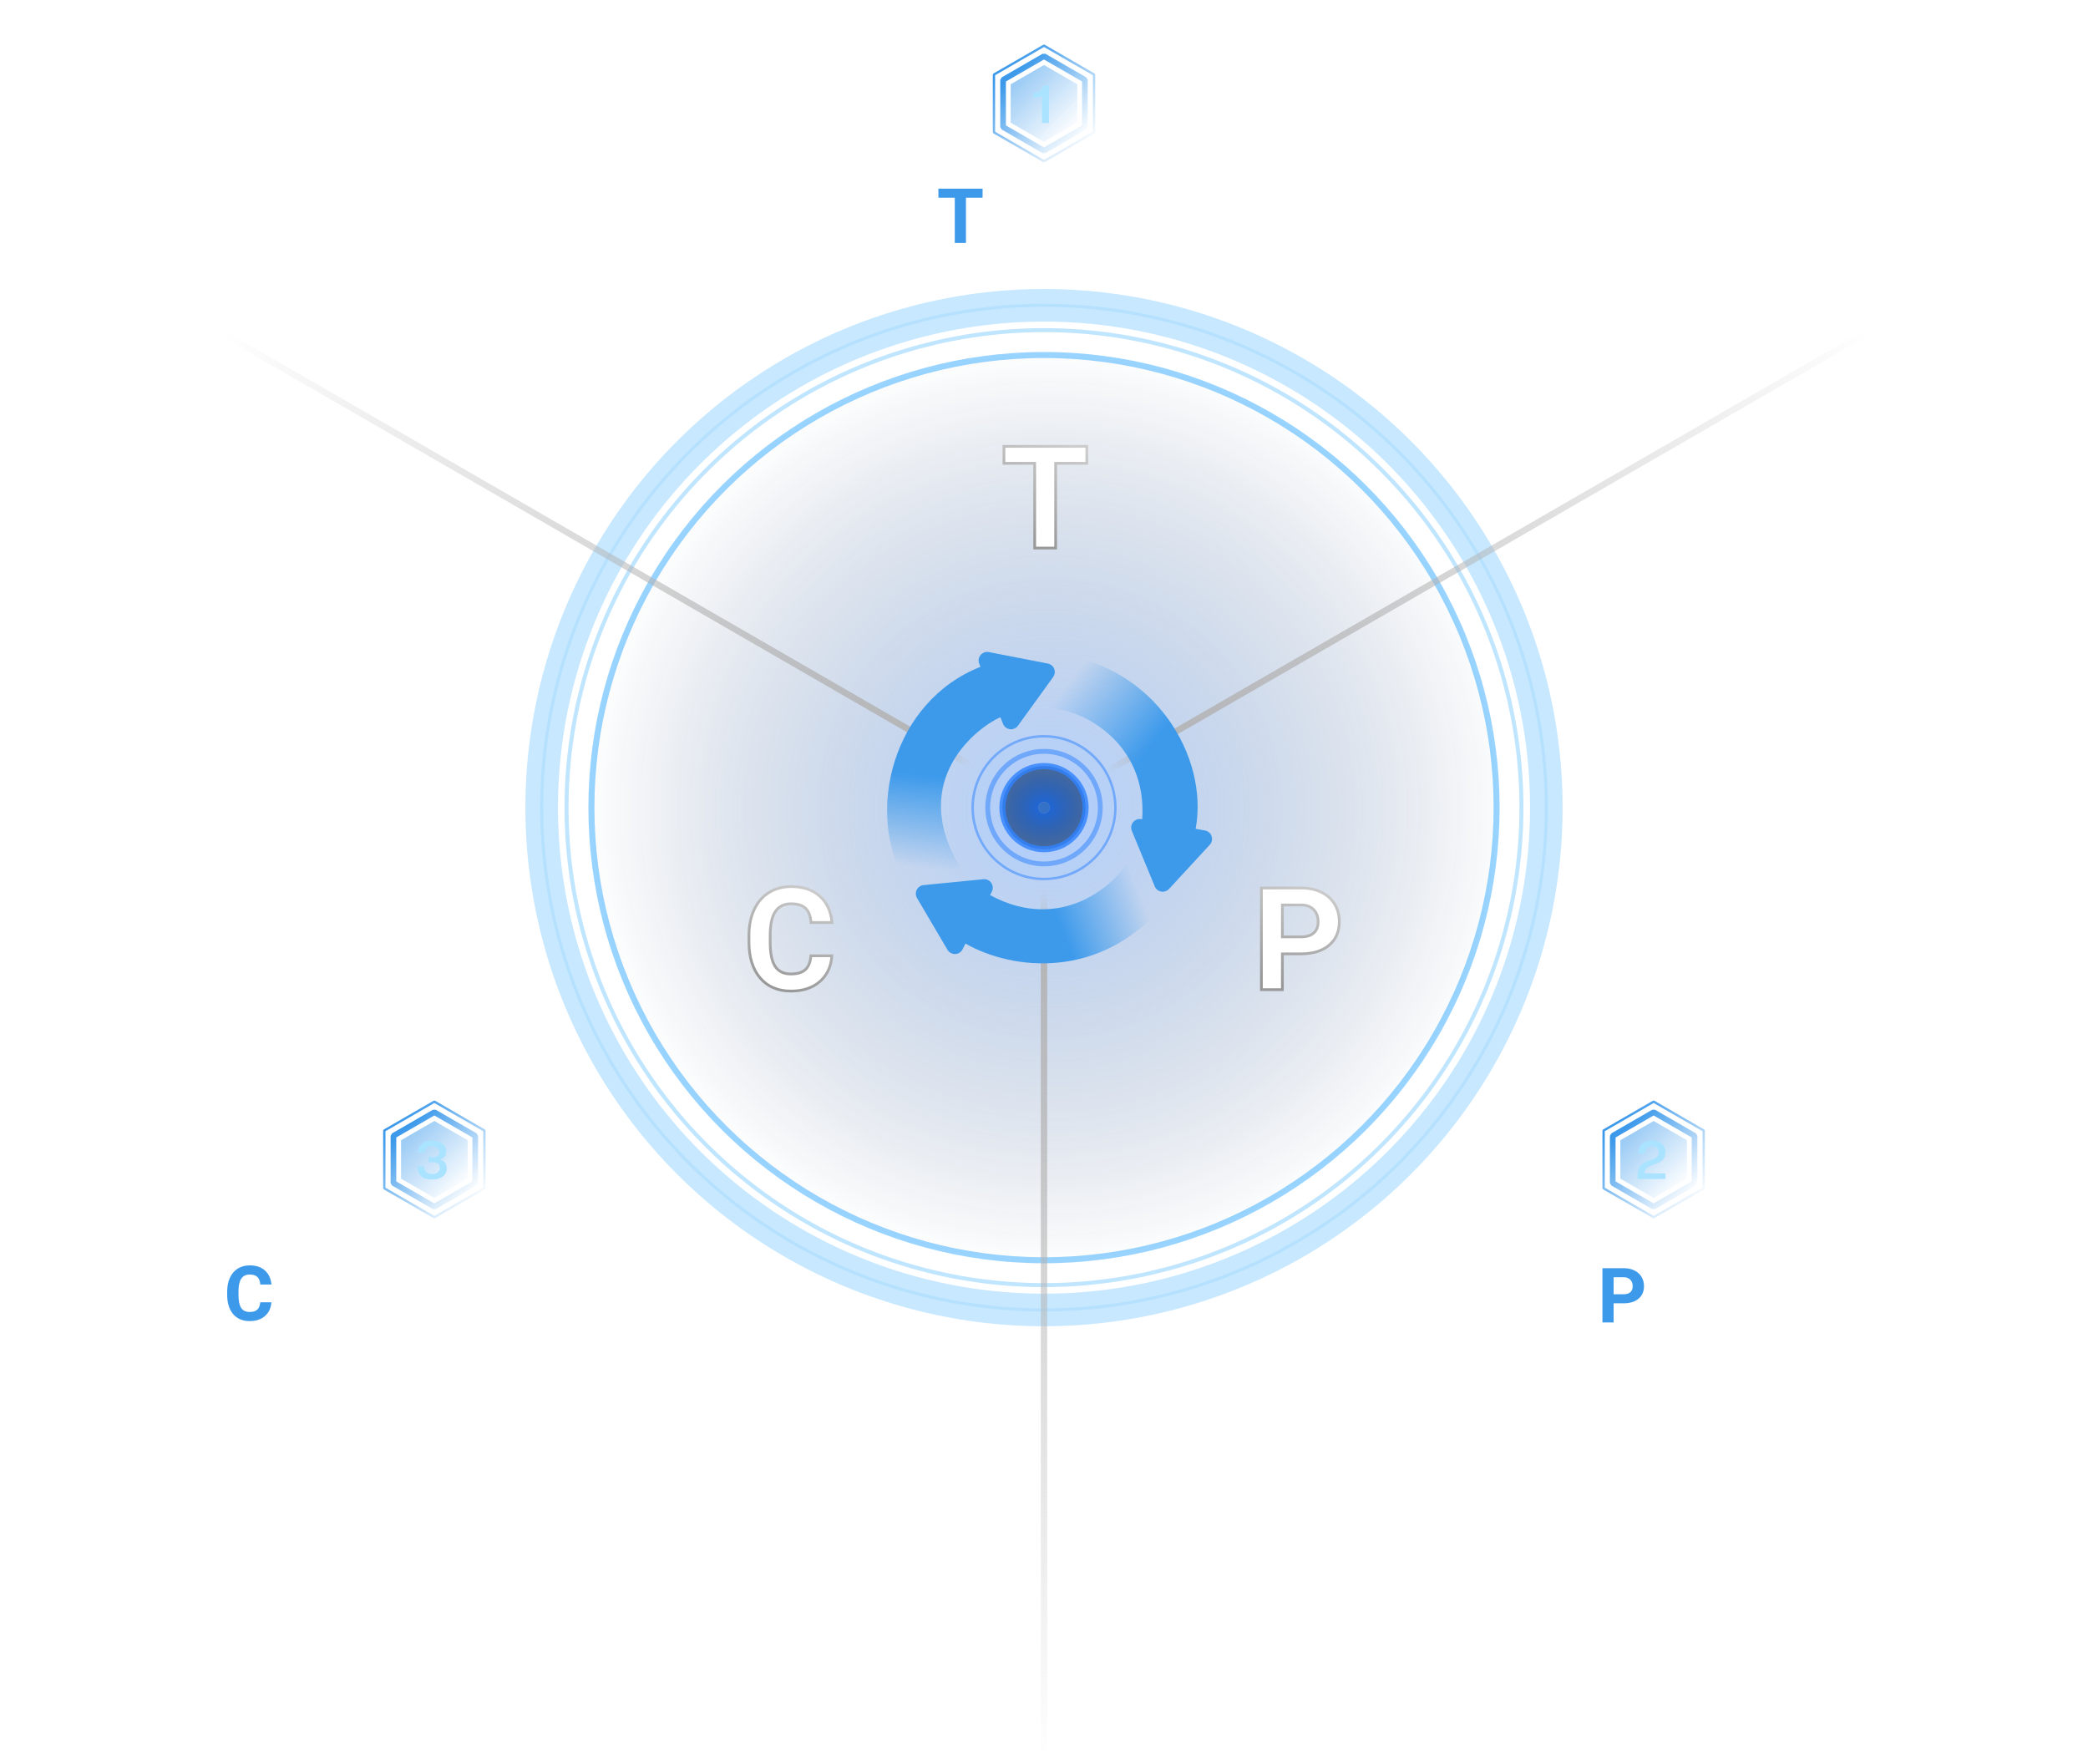 <?xml version="1.0" encoding="UTF-8" standalone="no"?>
<!-- Created with Inkscape (http://www.inkscape.org/) -->

<svg
   width="197.871mm"
   height="167.126mm"
   viewBox="0 0 197.871 167.126"
   version="1.1"
   id="svg1085"
   inkscape:version="1.4.2 (ebf0e940d0, 2025-05-08)"
   sodipodi:docname="metodologia.svg"
   xmlns:inkscape="http://www.inkscape.org/namespaces/inkscape"
   xmlns:sodipodi="http://sodipodi.sourceforge.net/DTD/sodipodi-0.dtd"
   xmlns:xlink="http://www.w3.org/1999/xlink"
   xmlns="http://www.w3.org/2000/svg"
   xmlns:svg="http://www.w3.org/2000/svg"
   xmlns:rdf="http://www.w3.org/1999/02/22-rdf-syntax-ns#"
   xmlns:cc="http://creativecommons.org/ns#"
   xmlns:dc="http://purl.org/dc/elements/1.1/">
  <defs
     id="defs1079">
    <linearGradient
       inkscape:collect="always"
       id="linearGradient5">
      <stop
         style="stop-color:#3d9aeb;stop-opacity:0.506;"
         offset="0"
         id="stop4" />
      <stop
         style="stop-color:#3d9aeb;stop-opacity:0;"
         offset="1"
         id="stop5" />
    </linearGradient>
    <linearGradient
       inkscape:collect="always"
       id="linearGradient2">
      <stop
         style="stop-color:#3d9aeb;stop-opacity:1;"
         offset="0"
         id="stop1" />
      <stop
         style="stop-color:#3d9aeb;stop-opacity:0;"
         offset="1"
         id="stop2" />
    </linearGradient>
    <linearGradient
       inkscape:collect="always"
       id="linearGradient2697">
      <stop
         style="stop-color:#cccccc;stop-opacity:1"
         offset="0"
         id="stop2693" />
      <stop
         style="stop-color:#999999;stop-opacity:1"
         offset="1"
         id="stop2695" />
    </linearGradient>
    <linearGradient
       inkscape:collect="always"
       id="linearGradient1918">
      <stop
         style="stop-color:#1b68e1;stop-opacity:1"
         offset="0"
         id="stop1914" />
      <stop
         style="stop-color:#09306a;stop-opacity:0.635"
         offset="1"
         id="stop1916" />
    </linearGradient>
    <filter
       inkscape:collect="always"
       style="color-interpolation-filters:sRGB"
       id="filter1339"
       x="-0.172"
       width="1.344"
       y="-0.172"
       height="1.344">
      <feGaussianBlur
         inkscape:collect="always"
         stdDeviation="6.188"
         id="feGaussianBlur1341" />
    </filter>
    <radialGradient
       inkscape:collect="always"
       xlink:href="#linearGradient1135"
       id="radialGradient1137"
       cx="-292.66"
       cy="137.975"
       fx="-292.66"
       fy="137.975"
       r="42.976"
       gradientUnits="userSpaceOnUse"
       gradientTransform="matrix(0,-1.007,1,0,-35.776,-397.275)" />
    <linearGradient
       inkscape:collect="always"
       id="linearGradient1135">
      <stop
         style="stop-color:#5599ff;stop-opacity:0.438"
         offset="0"
         id="stop1131" />
      <stop
         style="stop-color:#002255;stop-opacity:0.009"
         offset="1"
         id="stop1133" />
    </linearGradient>
    <linearGradient
       inkscape:collect="always"
       xlink:href="#linearGradient943"
       id="linearGradient953"
       gradientUnits="userSpaceOnUse"
       gradientTransform="matrix(-0.789,-0.789,0.789,-0.789,-238.122,-19.721)"
       x1="-297.738"
       y1="133.349"
       x2="-350.015"
       y2="81.072" />
    <linearGradient
       inkscape:collect="always"
       id="linearGradient943">
      <stop
         style="stop-color:#b3b3b3;stop-opacity:0"
         offset="0"
         id="stop939" />
      <stop
         id="stop971"
         offset="0.071"
         style="stop-color:#b3b3b3;stop-opacity:0.929;" />
      <stop
         style="stop-color:#b3b3b3;stop-opacity:0;"
         offset="1"
         id="stop941" />
    </linearGradient>
    <linearGradient
       inkscape:collect="always"
       xlink:href="#linearGradient959"
       id="linearGradient949"
       gradientUnits="userSpaceOnUse"
       x1="-297.126"
       y1="133.961"
       x2="-350.015"
       y2="81.072"
       gradientTransform="matrix(-0.289,1.078,-1.078,-0.289,166.627,457.635)" />
    <linearGradient
       id="linearGradient959"
       inkscape:collect="always">
      <stop
         id="stop955"
         offset="0"
         style="stop-color:#b3b3b3;stop-opacity:0" />
      <stop
         style="stop-color:#b3b3b3;stop-opacity:0.925;"
         offset="0.072"
         id="stop961" />
      <stop
         id="stop957"
         offset="1"
         style="stop-color:#b3b3b3;stop-opacity:0;" />
    </linearGradient>
    <linearGradient
       inkscape:collect="always"
       xlink:href="#linearGradient967"
       id="linearGradient945"
       x1="-297.803"
       y1="133.284"
       x2="-350.015"
       y2="81.072"
       gradientUnits="userSpaceOnUse"
       gradientTransform="matrix(1.078,-0.289,0.289,1.078,377.655,-131.566)" />
    <linearGradient
       id="linearGradient967"
       inkscape:collect="always">
      <stop
         id="stop963"
         offset="0"
         style="stop-color:#b3b3b3;stop-opacity:0" />
      <stop
         style="stop-color:#b3b3b3;stop-opacity:0.925;"
         offset="0.072"
         id="stop969" />
      <stop
         id="stop965"
         offset="1"
         style="stop-color:#b3b3b3;stop-opacity:0;" />
    </linearGradient>
    <linearGradient
       inkscape:collect="always"
       xlink:href="#linearGradient2"
       id="linearGradient1097"
       x1="-304.319"
       y1="135.232"
       x2="-305.121"
       y2="143.964"
       gradientUnits="userSpaceOnUse"
       gradientTransform="translate(394.796,-36.228)" />
    <linearGradient
       inkscape:collect="always"
       xlink:href="#linearGradient2"
       id="linearGradient1081"
       x1="-282.383"
       y1="132.229"
       x2="-290.235"
       y2="126.258"
       gradientUnits="userSpaceOnUse"
       gradientTransform="translate(394.796,-36.228)" />
    <linearGradient
       inkscape:collect="always"
       xlink:href="#linearGradient2"
       id="linearGradient1127"
       x1="-291.004"
       y1="150.013"
       x2="-283.476"
       y2="147.025"
       gradientUnits="userSpaceOnUse"
       gradientTransform="translate(394.796,-36.228)" />
    <radialGradient
       inkscape:collect="always"
       xlink:href="#linearGradient1918"
       id="radialGradient1912"
       cx="102.054"
       cy="102.116"
       fx="102.054"
       fy="102.116"
       r="4.229"
       gradientUnits="userSpaceOnUse"
       gradientTransform="matrix(0,-0.889,1,-3.4258498e-6,-0.063,192.851)" />
    <linearGradient
       inkscape:collect="always"
       xlink:href="#linearGradient2"
       id="linearGradient966"
       gradientUnits="userSpaceOnUse"
       x1="1.117"
       y1="12.273"
       x2="16.502"
       y2="27.659"
       gradientTransform="matrix(0.405,0,0,0.405,98.881,27.517)" />
    <linearGradient
       inkscape:collect="always"
       xlink:href="#linearGradient5"
       id="linearGradient968"
       gradientUnits="userSpaceOnUse"
       x1="2.688"
       y1="13.423"
       x2="14.848"
       y2="25.583"
       gradientTransform="matrix(0.405,0,0,0.405,98.881,27.517)" />
    <linearGradient
       inkscape:collect="always"
       xlink:href="#linearGradient2"
       id="linearGradient972"
       gradientUnits="userSpaceOnUse"
       gradientTransform="matrix(0.495,0,0,0.495,98.171,25.757)"
       x1="1.117"
       y1="12.273"
       x2="16.502"
       y2="27.659" />
    <linearGradient
       inkscape:collect="always"
       xlink:href="#linearGradient2"
       id="linearGradient972-3"
       gradientUnits="userSpaceOnUse"
       gradientTransform="matrix(0.495,0,0,0.495,155.945,125.825)"
       x1="1.117"
       y1="12.273"
       x2="16.502"
       y2="27.659" />
    <linearGradient
       inkscape:collect="always"
       xlink:href="#linearGradient5"
       id="linearGradient968-6"
       gradientUnits="userSpaceOnUse"
       x1="2.688"
       y1="13.423"
       x2="14.848"
       y2="25.583"
       gradientTransform="matrix(0.405,0,0,0.405,156.655,127.584)" />
    <linearGradient
       inkscape:collect="always"
       xlink:href="#linearGradient2"
       id="linearGradient966-1"
       gradientUnits="userSpaceOnUse"
       x1="1.117"
       y1="12.273"
       x2="16.502"
       y2="27.659"
       gradientTransform="matrix(0.405,0,0,0.405,156.655,127.584)" />
    <linearGradient
       inkscape:collect="always"
       xlink:href="#linearGradient2"
       id="linearGradient1257"
       gradientUnits="userSpaceOnUse"
       gradientTransform="matrix(0.405,0,0,0.405,41.107,127.584)"
       x1="1.117"
       y1="12.273"
       x2="16.502"
       y2="27.659" />
    <linearGradient
       inkscape:collect="always"
       xlink:href="#linearGradient5"
       id="linearGradient1259"
       gradientUnits="userSpaceOnUse"
       gradientTransform="matrix(0.405,0,0,0.405,41.107,127.584)"
       x1="2.688"
       y1="13.423"
       x2="14.848"
       y2="25.583" />
    <linearGradient
       inkscape:collect="always"
       xlink:href="#linearGradient2"
       id="linearGradient1261"
       gradientUnits="userSpaceOnUse"
       gradientTransform="matrix(0.495,0,0,0.495,40.397,125.825)"
       x1="1.117"
       y1="12.273"
       x2="16.502"
       y2="27.659" />
    <linearGradient
       inkscape:collect="always"
       xlink:href="#linearGradient2697"
       id="linearGradient2699"
       x1="105.177"
       y1="67.974"
       x2="101.413"
       y2="77.329"
       gradientUnits="userSpaceOnUse"
       gradientTransform="translate(8.9219772e-7,2.3246119e-6)" />
    <linearGradient
       inkscape:collect="always"
       xlink:href="#linearGradient2697"
       id="linearGradient2705"
       gradientUnits="userSpaceOnUse"
       gradientTransform="translate(23.974,41.85)"
       x1="105.177"
       y1="67.974"
       x2="101.413"
       y2="77.329" />
    <linearGradient
       inkscape:collect="always"
       xlink:href="#linearGradient2697"
       id="linearGradient2705-6"
       gradientUnits="userSpaceOnUse"
       gradientTransform="translate(-24.233,41.85)"
       x1="105.177"
       y1="67.974"
       x2="101.413"
       y2="77.329" />
  </defs>
  <sodipodi:namedview
     id="base"
     pagecolor="#ffffff"
     bordercolor="#666666"
     borderopacity="1.0"
     inkscape:pageopacity="0.0"
     inkscape:pageshadow="2"
     inkscape:zoom="0.7"
     inkscape:cx="-140.71428"
     inkscape:cy="242.14286"
     inkscape:document-units="mm"
     inkscape:current-layer="layer1"
     showgrid="false"
     fit-margin-top="0"
     fit-margin-left="0"
     fit-margin-right="0"
     fit-margin-bottom="0"
     inkscape:window-width="2560"
     inkscape:window-height="996"
     inkscape:window-x="1920"
     inkscape:window-y="0"
     inkscape:window-maximized="1"
     inkscape:object-paths="true"
     inkscape:snap-intersection-paths="true"
     inkscape:snap-smooth-nodes="true"
     inkscape:snap-bbox="true"
     inkscape:bbox-paths="true"
     inkscape:bbox-nodes="true"
     inkscape:snap-bbox-edge-midpoints="true"
     inkscape:snap-bbox-midpoints="true"
     inkscape:snap-nodes="false"
     inkscape:showpageshadow="2"
     inkscape:pagecheckerboard="0"
     inkscape:deskcolor="#d1d1d1" />
  <g
     inkscape:label="Layer 1"
     inkscape:groupmode="layer"
     id="layer1"
     transform="translate(-3.118,-25.583)">
    <circle
       style="opacity:1;vector-effect:none;fill:url(#radialGradient1137);fill-opacity:1;stroke:#32aaff;stroke-width:0.57;stroke-linecap:square;stroke-linejoin:round;stroke-miterlimit:4;stroke-dasharray:none;stroke-dashoffset:0;stroke-opacity:0.5;paint-order:normal"
       id="path999"
       cx="102.116"
       cy="-102.054"
       r="42.891"
       transform="rotate(90)" />
    <rect
       style="opacity:1;vector-effect:none;fill:none;fill-opacity:0.708;stroke:none;stroke-width:2.475;stroke-linecap:round;stroke-linejoin:round;stroke-miterlimit:4;stroke-dasharray:none;stroke-dashoffset:0;stroke-opacity:1;paint-order:normal"
       id="rect1071"
       width="197.871"
       height="167.126"
       x="3.118"
       y="25.583"
       rx="0"
       ry="0"
       inkscape:export-filename="/home/viniciusramos/Development/pythonacademy/pythonacademy.github.io/assets/img/jornada-python-v4/metodologia.png"
       inkscape:export-xdpi="90"
       inkscape:export-ydpi="90" />
    <circle
       r="47.602"
       cy="102.116"
       cx="102.054"
       id="circle1213"
       style="opacity:1;vector-effect:none;fill:none;fill-opacity:0.071;stroke:#32aaff;stroke-width:3.088;stroke-linecap:square;stroke-linejoin:round;stroke-miterlimit:4;stroke-dasharray:none;stroke-dashoffset:0;stroke-opacity:0.271;paint-order:normal;filter:url(#filter1339)" />
    <circle
       style="opacity:1;vector-effect:none;fill:none;fill-opacity:0.071;stroke:#32aaff;stroke-width:0.288;stroke-linecap:square;stroke-linejoin:round;stroke-miterlimit:4;stroke-dasharray:none;stroke-dashoffset:0;stroke-opacity:0.118;paint-order:normal"
       id="circle1009"
       cx="102.054"
       cy="102.116"
       r="47.602" />
    <circle
       r="45.246"
       cy="0.044"
       cx="144.37"
       id="circle1007"
       style="opacity:1;vector-effect:none;fill:none;fill-opacity:0.071;stroke:#32aaff;stroke-width:0.379;stroke-linecap:square;stroke-linejoin:round;stroke-miterlimit:4;stroke-dasharray:none;stroke-dashoffset:0;stroke-opacity:0.306;paint-order:normal"
       transform="rotate(45)" />
    <circle
       style="opacity:1;vector-effect:none;fill:#80b3ff;fill-opacity:0.053;stroke:#2a7fff;stroke-width:0.231;stroke-linecap:square;stroke-linejoin:round;stroke-miterlimit:4;stroke-dasharray:none;stroke-dashoffset:0;stroke-opacity:0.496;paint-order:normal"
       id="circle1129"
       cx="102.054"
       cy="102.116"
       r="6.764" />
    <path
       style="fill:none;stroke:url(#linearGradient953);stroke-width:0.607;stroke-linecap:square;stroke-linejoin:miter;stroke-miterlimit:4;stroke-dasharray:none;stroke-opacity:1"
       d="m 102.054,102.116 v 90.389"
       id="path951"
       inkscape:connector-curvature="0" />
    <path
       inkscape:connector-curvature="0"
       id="path947"
       d="M 102.054,102.116 180.333,56.922"
       style="fill:none;stroke:url(#linearGradient949);stroke-width:0.607;stroke-linecap:square;stroke-linejoin:miter;stroke-miterlimit:4;stroke-dasharray:none;stroke-opacity:1" />
    <path
       style="fill:none;stroke:url(#linearGradient945);stroke-width:0.607;stroke-linecap:square;stroke-linejoin:miter;stroke-miterlimit:4;stroke-dasharray:none;stroke-opacity:1"
       d="M 102.054,102.116 23.775,56.922"
       id="path931"
       inkscape:connector-curvature="0" />
    <path
       id="path840"
       d="m 90.513,108.177 3.627,-0.358 C 88.989,99.363 96.018,94.352 97.922,93.55 l 0.247,0.625 c 0.11,0.276 0.361,0.472 0.656,0.509 0.295,0.037 0.587,-0.09 0.761,-0.331 l 3.337,-4.614 c 0.073,-0.101 0.121,-0.215 0.142,-0.333 0.026,-0.147 0.012,-0.3 -0.045,-0.443 -0.102,-0.259 -0.329,-0.447 -0.602,-0.5 l -5.59,-1.088 c -0.292,-0.057 -0.591,0.05 -0.782,0.279 -0.092,0.111 -0.151,0.241 -0.175,0.377 -0.026,0.146 -0.013,0.299 0.044,0.443 l 0.118,0.299 c -8.338,3.287 -10.973,13.781 -7.098,20.409 0.343,-0.561 0.914,-0.939 1.576,-1.004 z"
       inkscape:connector-curvature="0"
       style="fill:url(#linearGradient1097);fill-opacity:1;stroke-width:0.104" />
    <path
       id="path842"
       d="m 102.369,92.703 c 3.324,-0.019 9.487,3.288 8.991,10.516 l -0.086,-0.015 c -0.293,-0.052 -0.591,0.059 -0.777,0.291 -0.088,0.108 -0.144,0.235 -0.168,0.368 -0.027,0.15 -0.011,0.308 0.049,0.454 l 2.172,5.263 c 0.106,0.258 0.336,0.442 0.61,0.491 0.274,0.049 0.553,-0.045 0.742,-0.249 l 3.862,-4.185 c 0.107,-0.116 0.177,-0.259 0.203,-0.409 0.024,-0.132 0.015,-0.271 -0.03,-0.403 -0.095,-0.282 -0.336,-0.49 -0.628,-0.542 l -0.883,-0.158 c 1.261,-6.882 -3.941,-15.37 -12.807,-16.468 0,0 0.844,1.251 0.714,1.976 -0.109,0.61 -0.248,0.698 -1.964,3.07 z"
       inkscape:connector-curvature="0"
       style="fill:url(#linearGradient1081);fill-opacity:1;stroke-width:0.104" />
    <path
       id="path844"
       d="m 93.634,115.989 c 0.297,-0.009 0.566,-0.18 0.701,-0.445 l 0.278,-0.547 c 4.454,2.55 12.762,3.466 18.764,-3.637 -0.147,0.005 -0.295,0.003 -0.443,-0.023 -0.71,-0.127 -1.298,-0.601 -1.573,-1.268 l -1.254,-3.04 c -1.13,2.292 -6.423,7.046 -13.161,3.375 l 0.166,-0.327 c 0.036,-0.072 0.062,-0.148 0.076,-0.225 0.037,-0.207 -0.008,-0.424 -0.13,-0.602 -0.168,-0.246 -0.456,-0.38 -0.752,-0.351 l -5.666,0.559 c -0.277,0.027 -0.52,0.194 -0.646,0.441 -0.036,0.072 -0.062,0.148 -0.075,0.226 -0.034,0.189 3.4e-4,0.387 0.1,0.557 l 2.889,4.907 c 0.151,0.257 0.43,0.41 0.727,0.401 z"
       inkscape:connector-curvature="0"
       style="fill:url(#linearGradient1127);fill-opacity:1;stroke-width:0.104" />
    <circle
       r="5.334"
       cy="102.116"
       cx="102.054"
       id="circle975"
       style="opacity:1;vector-effect:none;fill:#80b3ff;fill-opacity:0.053;stroke:#2a7fff;stroke-width:0.456;stroke-linecap:square;stroke-linejoin:round;stroke-miterlimit:4;stroke-dasharray:none;stroke-dashoffset:0;stroke-opacity:0.496;paint-order:normal" />
    <circle
       style="opacity:1;vector-effect:none;fill:url(#radialGradient1912);fill-opacity:1;stroke:#2f82ff;stroke-width:0.57;stroke-linecap:square;stroke-linejoin:round;stroke-miterlimit:4;stroke-dasharray:none;stroke-dashoffset:0;stroke-opacity:0.814;paint-order:normal"
       id="path973"
       cx="102.054"
       cy="102.116"
       r="3.944" />
    <circle
       r="0.535"
       cy="102.116"
       cx="102.054"
       id="circle977"
       style="opacity:1;vector-effect:none;fill:#3771c8;fill-opacity:0.991;stroke:#5f8dd3;stroke-width:0.023;stroke-linecap:square;stroke-linejoin:round;stroke-miterlimit:4;stroke-dasharray:none;stroke-dashoffset:0;stroke-opacity:1;paint-order:normal" />
    <path
       inkscape:connector-curvature="0"
       id="path958"
       d="m 98.177,33.149 v 4.476 l 3.876,2.238 3.876,-2.238 v -4.476 l -3.876,-2.238 z"
       style="fill:none;stroke:url(#linearGradient966);stroke-width:0.537;stroke-linecap:round;stroke-linejoin:bevel;stroke-miterlimit:4;stroke-dasharray:none;stroke-opacity:1" />
    <path
       style="fill:url(#linearGradient968);fill-opacity:1;stroke:none;stroke-width:0.285;stroke-linecap:round;stroke-linejoin:bevel;stroke-miterlimit:4;stroke-dasharray:none;stroke-opacity:1"
       d="m 98.898,33.565 v 3.644 l 3.156,1.822 3.156,-1.822 v -3.644 l -3.156,-1.822 z"
       id="path960"
       inkscape:connector-curvature="0" />
    <g
       aria-label="1"
       style="font-style:normal;font-variant:normal;font-weight:900;font-stretch:normal;font-size:5.037px;line-height:1.25;font-family:Roboto;-inkscape-font-specification:'Roboto Heavy';text-align:center;letter-spacing:0px;word-spacing:0px;text-anchor:middle;fill:#aae3ff;fill-opacity:1;stroke:none;stroke-width:0.126"
       id="text964">
      <path
         d="m 102.517,37.239 v -3.586 h -0.519 c -0.131,0.463 -0.428,0.68 -0.967,0.71 v 0.478 h 0.146 c 0.186,0 0.554,-0.055 0.69,-0.176 v 2.574 z"
         style="font-style:normal;font-variant:normal;font-weight:bold;font-stretch:normal;font-family:'Creato Display';-inkscape-font-specification:'Creato Display Bold';fill:#aae3ff;stroke-width:0.126;fill-opacity:1"
         id="path948" />
    </g>
    <path
       style="fill:none;stroke:url(#linearGradient972);stroke-width:0.22;stroke-linecap:round;stroke-linejoin:bevel;stroke-miterlimit:4;stroke-dasharray:none;stroke-opacity:1"
       d="m 97.311,32.648 v 5.477 l 4.743,2.738 4.743,-2.738 V 32.648 l -4.743,-2.738 z"
       id="path970"
       inkscape:connector-curvature="0" />
    <path
       style="fill:none;stroke:url(#linearGradient966-1);stroke-width:0.537;stroke-linecap:round;stroke-linejoin:bevel;stroke-miterlimit:4;stroke-dasharray:none;stroke-opacity:1"
       d="m 155.951,133.217 v 4.476 l 3.876,2.238 3.876,-2.238 v -4.476 l -3.876,-2.238 z"
       id="path958-8"
       inkscape:connector-curvature="0" />
    <path
       inkscape:connector-curvature="0"
       id="path960-7"
       d="m 156.672,133.633 v 3.644 l 3.156,1.822 3.156,-1.822 v -3.644 l -3.156,-1.822 z"
       style="fill:url(#linearGradient968-6);fill-opacity:1;stroke:none;stroke-width:0.285;stroke-linecap:round;stroke-linejoin:bevel;stroke-miterlimit:4;stroke-dasharray:none;stroke-opacity:1" />
    <g
       aria-label="2"
       style="font-style:normal;font-variant:normal;font-weight:900;font-stretch:normal;font-size:5.037px;line-height:1.25;font-family:Roboto;-inkscape-font-specification:'Roboto Heavy';text-align:center;letter-spacing:0px;word-spacing:0px;text-anchor:middle;fill:#aae3ff;fill-opacity:1;stroke:none;stroke-width:0.126"
       id="text964-9"
       transform="translate(13.457,-3.393)">
      <path
         d="m 147.486,140.699 v -0.529 h -1.994 c 0.02,-0.363 0.201,-0.584 0.584,-0.725 l 0.539,-0.196 c 0.564,-0.201 0.871,-0.544 0.871,-1.063 0,-0.67 -0.458,-1.123 -1.284,-1.123 -0.841,0 -1.279,0.453 -1.279,1.254 h 0.599 c 0.05,-0.494 0.267,-0.725 0.685,-0.725 0.373,0 0.63,0.212 0.63,0.579 0,0.292 -0.141,0.499 -0.514,0.64 l -0.504,0.181 c -0.705,0.257 -0.977,0.645 -0.977,1.41 v 0.297 z"
         style="font-style:normal;font-variant:normal;font-weight:bold;font-stretch:normal;font-family:'Creato Display';-inkscape-font-specification:'Creato Display Bold';fill:#aae3ff;stroke-width:0.126;fill-opacity:1"
         id="path945" />
    </g>
    <path
       inkscape:connector-curvature="0"
       id="path970-0"
       d="m 155.085,132.716 v 5.477 l 4.743,2.738 4.743,-2.738 v -5.477 l -4.743,-2.738 z"
       style="fill:none;stroke:url(#linearGradient972-3);stroke-width:0.22;stroke-linecap:round;stroke-linejoin:bevel;stroke-miterlimit:4;stroke-dasharray:none;stroke-opacity:1" />
    <path
       style="fill:none;stroke:url(#linearGradient1257);stroke-width:0.537;stroke-linecap:round;stroke-linejoin:bevel;stroke-miterlimit:4;stroke-dasharray:none;stroke-opacity:1"
       d="m 40.403,133.217 v 4.476 l 3.876,2.238 3.876,-2.238 v -4.476 l -3.876,-2.238 z"
       id="path958-8-6"
       inkscape:connector-curvature="0" />
    <path
       inkscape:connector-curvature="0"
       id="path960-7-1"
       d="m 41.124,133.632 v 3.644 l 3.156,1.822 3.156,-1.822 v -3.644 l -3.156,-1.822 z"
       style="fill:url(#linearGradient1259);fill-opacity:1;stroke:none;stroke-width:0.285;stroke-linecap:round;stroke-linejoin:bevel;stroke-miterlimit:4;stroke-dasharray:none;stroke-opacity:1" />
    <g
       aria-label="3"
       style="font-style:normal;font-variant:normal;font-weight:900;font-stretch:normal;font-size:5.037px;line-height:1.25;font-family:Roboto;-inkscape-font-specification:'Roboto Heavy';text-align:center;letter-spacing:0px;word-spacing:0px;text-anchor:middle;fill:#aae3ff;fill-opacity:1;stroke:none;stroke-width:0.126"
       id="text964-9-0"
       transform="translate(-102.092,-3.393)">
      <path
         d="m 146.158,140.749 c 0.841,0 1.385,-0.413 1.385,-1.017 0,-0.529 -0.252,-0.776 -0.65,-0.876 0.358,-0.081 0.599,-0.317 0.599,-0.771 0,-0.599 -0.524,-1.022 -1.335,-1.022 -0.861,0 -1.33,0.453 -1.33,1.153 h 0.599 c 0.045,-0.413 0.292,-0.625 0.73,-0.625 0.408,0 0.685,0.222 0.685,0.554 0,0.337 -0.257,0.478 -0.65,0.478 h -0.378 v 0.494 h 0.428 c 0.418,0 0.65,0.171 0.65,0.519 0,0.348 -0.257,0.584 -0.73,0.584 -0.458,0 -0.73,-0.201 -0.786,-0.725 h -0.599 c 0,0.902 0.539,1.254 1.38,1.254 z"
         style="font-style:normal;font-variant:normal;font-weight:bold;font-stretch:normal;font-family:'Creato Display';-inkscape-font-specification:'Creato Display Bold';fill:#aae3ff;stroke-width:0.126;fill-opacity:1"
         id="path942" />
    </g>
    <path
       inkscape:connector-curvature="0"
       id="path970-0-3"
       d="m 39.537,132.716 v 5.477 l 4.743,2.738 4.743,-2.738 v -5.477 l -4.743,-2.738 z"
       style="fill:none;stroke:url(#linearGradient1261);stroke-width:0.22;stroke-linecap:round;stroke-linejoin:bevel;stroke-miterlimit:4;stroke-dasharray:none;stroke-opacity:1" />
    <g
       aria-label="Teoria"
       style="font-style:normal;font-variant:normal;font-weight:normal;font-stretch:normal;font-size:7.23px;line-height:1.25;font-family:'MADE TOMMY';-inkscape-font-specification:'MADE TOMMY';text-align:center;letter-spacing:0px;word-spacing:0px;text-anchor:middle;fill:#000000;fill-opacity:1;stroke:none;stroke-width:0.181"
       id="text2637">
      <path
         d="m 96.232,44.32 h -1.574 v 4.282 h -1.059 v -4.282 h -1.553 v -0.858 h 4.187 z"
         style="font-weight:bold;fill:#3d9aeb;stroke-width:0.181;fill-opacity:1"
         id="path911" />
      <path
         d="m 98.46,48.672 q -0.777,0 -1.264,-0.508 -0.487,-0.512 -0.487,-1.366 v -0.12 q 0,-0.568 0.215,-1.013 0.219,-0.448 0.607,-0.699 0.392,-0.254 0.847,-0.254 0.745,0 1.158,0.491 0.413,0.491 0.413,1.405 v 0.272 h -2.588 q 0.014,0.565 0.328,0.914 0.318,0.346 0.805,0.346 0.346,0 0.586,-0.141 0.24,-0.141 0.42,-0.374 l 0.399,0.311 q -0.48,0.738 -1.44,0.738 z m -0.081,-3.424 q -0.395,0 -0.664,0.289 -0.268,0.286 -0.332,0.805 h 1.913 v -0.049 q -0.028,-0.498 -0.268,-0.77 -0.24,-0.275 -0.65,-0.275 z"
         style="font-style:normal;font-variant:normal;font-weight:normal;font-stretch:normal;font-family:Roboto;-inkscape-font-specification:Roboto;fill:#ffffff;stroke-width:0.181"
         id="path913" />
      <path
         d="m 100.529,46.657 q 0,-0.561 0.219,-1.01 0.222,-0.448 0.614,-0.692 0.395,-0.244 0.9,-0.244 0.78,0 1.26,0.54 0.484,0.54 0.484,1.437 v 0.046 q 0,0.558 -0.215,1.003 -0.212,0.441 -0.611,0.688 -0.395,0.247 -0.911,0.247 -0.777,0 -1.26,-0.54 -0.48,-0.54 -0.48,-1.43 z m 0.657,0.078 q 0,0.635 0.293,1.02 0.297,0.385 0.791,0.385 0.498,0 0.791,-0.388 0.293,-0.392 0.293,-1.094 0,-0.628 -0.3,-1.017 -0.297,-0.392 -0.791,-0.392 -0.484,0 -0.78,0.385 -0.297,0.385 -0.297,1.101 z"
         style="font-style:normal;font-variant:normal;font-weight:normal;font-stretch:normal;font-family:Roboto;-inkscape-font-specification:Roboto;fill:#ffffff;stroke-width:0.181"
         id="path915" />
      <path
         d="m 106.671,45.368 q -0.148,-0.025 -0.321,-0.025 -0.642,0 -0.872,0.547 v 2.711 h -0.653 v -3.82 h 0.635 l 0.011,0.441 q 0.321,-0.512 0.911,-0.512 0.191,0 0.289,0.049 z"
         style="font-style:normal;font-variant:normal;font-weight:normal;font-stretch:normal;font-family:Roboto;-inkscape-font-specification:Roboto;fill:#ffffff;stroke-width:0.181"
         id="path917" />
      <path
         d="m 107.977,48.602 h -0.653 v -3.82 h 0.653 z m -0.706,-4.833 q 0,-0.159 0.095,-0.268 0.099,-0.109 0.289,-0.109 0.191,0 0.289,0.109 0.099,0.109 0.099,0.268 0,0.159 -0.099,0.265 -0.099,0.106 -0.289,0.106 -0.191,0 -0.289,-0.106 -0.095,-0.106 -0.095,-0.265 z"
         style="font-style:normal;font-variant:normal;font-weight:normal;font-stretch:normal;font-family:Roboto;-inkscape-font-specification:Roboto;fill:#ffffff;stroke-width:0.181"
         id="path919" />
      <path
         d="m 111.377,48.602 q -0.057,-0.113 -0.092,-0.402 -0.455,0.473 -1.087,0.473 -0.565,0 -0.928,-0.318 -0.36,-0.321 -0.36,-0.812 0,-0.597 0.452,-0.925 0.455,-0.332 1.278,-0.332 h 0.635 v -0.3 q 0,-0.342 -0.205,-0.544 -0.205,-0.205 -0.604,-0.205 -0.349,0 -0.586,0.177 -0.237,0.177 -0.237,0.427 h -0.657 q 0,-0.286 0.201,-0.551 0.205,-0.268 0.551,-0.424 0.349,-0.155 0.766,-0.155 0.66,0 1.034,0.332 0.374,0.328 0.388,0.907 v 1.758 q 0,0.526 0.134,0.837 v 0.056 z m -1.084,-0.498 q 0.307,0 0.582,-0.159 0.275,-0.159 0.399,-0.413 V 46.748 h -0.512 q -1.2,0 -1.2,0.703 0,0.307 0.205,0.48 0.205,0.173 0.526,0.173 z"
         style="font-style:normal;font-variant:normal;font-weight:normal;font-stretch:normal;font-family:Roboto;-inkscape-font-specification:Roboto;fill:#ffffff;stroke-width:0.181"
         id="path921" />
    </g>
    <g
       aria-label="Prática"
       style="font-style:normal;font-variant:normal;font-weight:normal;font-stretch:normal;font-size:7.23px;line-height:1.25;font-family:'MADE TOMMY';-inkscape-font-specification:'MADE TOMMY';text-align:center;letter-spacing:0px;word-spacing:0px;text-anchor:middle;fill:#000000;fill-opacity:1;stroke:none;stroke-width:0.181"
       id="text2637-3">
      <path
         d="m 156.034,149.088 v 1.811 h -1.059 v -5.14 h 2.005 q 0.579,0 1.017,0.212 0.441,0.212 0.678,0.604 0.237,0.388 0.237,0.886 0,0.755 -0.519,1.193 -0.515,0.434 -1.43,0.434 z m 0,-0.858 h 0.946 q 0.42,0 0.639,-0.198 0.222,-0.198 0.222,-0.565 0,-0.378 -0.222,-0.611 -0.222,-0.233 -0.614,-0.24 h -0.971 z"
         style="font-weight:bold;fill:#3d9aeb;stroke-width:0.181;fill-opacity:1"
         id="path924" />
      <path
         d="m 161.516,147.665 q -0.148,-0.025 -0.321,-0.025 -0.642,0 -0.872,0.547 v 2.711 h -0.653 v -3.82 h 0.635 l 0.011,0.441 q 0.321,-0.512 0.911,-0.512 0.191,0 0.289,0.049 z"
         style="font-style:normal;font-variant:normal;font-weight:normal;font-stretch:normal;font-family:Roboto;-inkscape-font-specification:Roboto;fill:#ffffff;stroke-width:0.181"
         id="path926" />
      <path
         d="m 164.33,150.899 q -0.057,-0.113 -0.092,-0.402 -0.455,0.473 -1.087,0.473 -0.565,0 -0.928,-0.318 -0.36,-0.321 -0.36,-0.812 0,-0.597 0.452,-0.925 0.455,-0.332 1.278,-0.332 h 0.635 v -0.3 q 0,-0.342 -0.205,-0.544 -0.205,-0.205 -0.604,-0.205 -0.349,0 -0.586,0.177 -0.237,0.177 -0.237,0.427 h -0.657 q 0,-0.286 0.201,-0.551 0.205,-0.268 0.551,-0.424 0.349,-0.155 0.766,-0.155 0.66,0 1.034,0.332 0.374,0.328 0.388,0.907 v 1.758 q 0,0.526 0.134,0.837 v 0.057 z m -1.084,-0.498 q 0.307,0 0.582,-0.159 0.275,-0.159 0.399,-0.413 v -0.784 h -0.512 q -1.2,0 -1.2,0.703 0,0.307 0.205,0.48 0.205,0.173 0.526,0.173 z m 0.604,-4.925 h 0.791 l -0.946,1.038 h -0.526 z"
         style="font-style:normal;font-variant:normal;font-weight:normal;font-stretch:normal;font-family:Roboto;-inkscape-font-specification:Roboto;fill:#ffffff;stroke-width:0.181"
         id="path928" />
      <path
         d="m 166.797,146.154 v 0.925 h 0.713 v 0.505 h -0.713 v 2.369 q 0,0.229 0.095,0.346 0.095,0.113 0.325,0.113 0.113,0 0.311,-0.042 v 0.53 q -0.258,0.071 -0.501,0.071 -0.438,0 -0.66,-0.265 -0.222,-0.265 -0.222,-0.752 v -2.369 h -0.695 v -0.505 h 0.695 v -0.925 z"
         style="font-style:normal;font-variant:normal;font-weight:normal;font-stretch:normal;font-family:Roboto;-inkscape-font-specification:Roboto;fill:#ffffff;stroke-width:0.181"
         id="path930" />
      <path
         d="m 168.979,150.899 h -0.653 v -3.82 h 0.653 z m -0.706,-4.833 q 0,-0.159 0.095,-0.268 0.099,-0.109 0.289,-0.109 0.191,0 0.289,0.109 0.099,0.109 0.099,0.268 0,0.159 -0.099,0.265 -0.099,0.106 -0.289,0.106 -0.191,0 -0.289,-0.106 -0.095,-0.106 -0.095,-0.265 z"
         style="font-style:normal;font-variant:normal;font-weight:normal;font-stretch:normal;font-family:Roboto;-inkscape-font-specification:Roboto;fill:#ffffff;stroke-width:0.181"
         id="path932" />
      <path
         d="m 171.552,150.436 q 0.349,0 0.611,-0.212 0.261,-0.212 0.289,-0.53 h 0.618 q -0.018,0.328 -0.226,0.625 -0.208,0.297 -0.558,0.473 -0.346,0.177 -0.734,0.177 -0.78,0 -1.243,-0.519 -0.459,-0.522 -0.459,-1.426 v -0.109 q 0,-0.558 0.205,-0.992 0.205,-0.434 0.586,-0.674 0.385,-0.24 0.907,-0.24 0.642,0 1.066,0.385 0.427,0.385 0.455,0.999 h -0.618 q -0.028,-0.371 -0.282,-0.607 -0.251,-0.24 -0.621,-0.24 -0.498,0 -0.773,0.36 -0.272,0.357 -0.272,1.034 v 0.124 q 0,0.66 0.272,1.017 0.272,0.357 0.777,0.357 z"
         style="font-style:normal;font-variant:normal;font-weight:normal;font-stretch:normal;font-family:Roboto;-inkscape-font-specification:Roboto;fill:#ffffff;stroke-width:0.181"
         id="path934" />
      <path
         d="m 176.163,150.899 q -0.057,-0.113 -0.092,-0.402 -0.455,0.473 -1.087,0.473 -0.565,0 -0.928,-0.318 -0.36,-0.321 -0.36,-0.812 0,-0.597 0.452,-0.925 0.455,-0.332 1.278,-0.332 h 0.635 v -0.3 q 0,-0.342 -0.205,-0.544 -0.205,-0.205 -0.604,-0.205 -0.349,0 -0.586,0.177 -0.237,0.177 -0.237,0.427 h -0.657 q 0,-0.286 0.201,-0.551 0.205,-0.268 0.551,-0.424 0.349,-0.155 0.766,-0.155 0.66,0 1.034,0.332 0.374,0.328 0.388,0.907 v 1.758 q 0,0.526 0.134,0.837 v 0.057 z m -1.084,-0.498 q 0.307,0 0.582,-0.159 0.275,-0.159 0.399,-0.413 v -0.784 h -0.512 q -1.2,0 -1.2,0.703 0,0.307 0.205,0.48 0.205,0.173 0.526,0.173 z"
         style="font-style:normal;font-variant:normal;font-weight:normal;font-stretch:normal;font-family:Roboto;-inkscape-font-specification:Roboto;fill:#ffffff;stroke-width:0.181"
         id="path936" />
    </g>
    <g
       aria-label="Carreira"
       style="font-style:normal;font-variant:normal;font-weight:normal;font-stretch:normal;font-size:7.23px;line-height:1.25;font-family:'MADE TOMMY';-inkscape-font-specification:'MADE TOMMY';text-align:center;letter-spacing:0px;word-spacing:0px;text-anchor:middle;fill:#000000;fill-opacity:1;stroke:none;stroke-width:0.181"
       id="text2637-3-5">
      <path
         d="m 28.837,148.991 q -0.06,0.83 -0.614,1.306 -0.551,0.477 -1.454,0.477 -0.988,0 -1.557,-0.664 -0.565,-0.667 -0.565,-1.829 v -0.314 q 0,-0.741 0.261,-1.306 0.261,-0.565 0.745,-0.865 0.487,-0.304 1.13,-0.304 0.89,0 1.433,0.477 0.544,0.477 0.628,1.338 h -1.059 q -0.039,-0.498 -0.279,-0.72 -0.237,-0.226 -0.724,-0.226 -0.53,0 -0.794,0.381 -0.261,0.378 -0.268,1.176 v 0.388 q 0,0.833 0.251,1.218 0.254,0.385 0.798,0.385 0.491,0 0.731,-0.222 0.244,-0.226 0.279,-0.695 z"
         style="font-weight:bold;fill:#3d9aeb;stroke-width:0.181;fill-opacity:1"
         id="path939" />
      <path
         d="m 31.926,150.703 q -0.056,-0.113 -0.092,-0.402 -0.455,0.473 -1.087,0.473 -0.565,0 -0.928,-0.318 -0.36,-0.321 -0.36,-0.812 0,-0.597 0.452,-0.925 0.455,-0.332 1.278,-0.332 h 0.635 v -0.3 q 0,-0.342 -0.205,-0.544 -0.205,-0.205 -0.604,-0.205 -0.349,0 -0.586,0.177 -0.237,0.177 -0.237,0.427 h -0.657 q 0,-0.286 0.201,-0.551 0.205,-0.268 0.551,-0.424 0.349,-0.155 0.766,-0.155 0.66,0 1.034,0.332 0.374,0.328 0.388,0.907 v 1.758 q 0,0.526 0.134,0.837 v 0.057 z m -1.084,-0.498 q 0.307,0 0.582,-0.159 0.275,-0.159 0.399,-0.413 v -0.784 h -0.512 q -1.2,0 -1.2,0.703 0,0.307 0.205,0.48 0.205,0.173 0.526,0.173 z"
         style="font-style:normal;font-variant:normal;font-weight:normal;font-stretch:normal;font-family:Roboto;-inkscape-font-specification:Roboto;fill:#ffffff;stroke-width:0.181"
         id="path941" />
      <path
         d="m 35.353,147.469 q -0.148,-0.025 -0.321,-0.025 -0.642,0 -0.872,0.547 v 2.711 h -0.653 v -3.82 h 0.635 l 0.011,0.441 q 0.321,-0.512 0.911,-0.512 0.191,0 0.289,0.049 z"
         style="font-style:normal;font-variant:normal;font-weight:normal;font-stretch:normal;font-family:Roboto;-inkscape-font-specification:Roboto;fill:#ffffff;stroke-width:0.181"
         id="path943" />
      <path
         d="m 37.796,147.469 q -0.148,-0.025 -0.321,-0.025 -0.642,0 -0.872,0.547 v 2.711 h -0.653 v -3.82 h 0.635 l 0.011,0.441 q 0.321,-0.512 0.911,-0.512 0.191,0 0.289,0.049 z"
         style="font-style:normal;font-variant:normal;font-weight:normal;font-stretch:normal;font-family:Roboto;-inkscape-font-specification:Roboto;fill:#ffffff;stroke-width:0.181"
         id="path946" />
      <path
         d="m 39.907,150.773 q -0.777,0 -1.264,-0.508 -0.487,-0.512 -0.487,-1.366 v -0.12 q 0,-0.568 0.215,-1.013 0.219,-0.448 0.607,-0.699 0.392,-0.254 0.847,-0.254 0.745,0 1.158,0.491 0.413,0.491 0.413,1.405 v 0.272 h -2.588 q 0.014,0.565 0.328,0.914 0.318,0.346 0.805,0.346 0.346,0 0.586,-0.141 0.24,-0.141 0.42,-0.374 l 0.399,0.311 q -0.48,0.738 -1.44,0.738 z m -0.081,-3.424 q -0.395,0 -0.664,0.289 -0.268,0.286 -0.332,0.805 h 1.913 v -0.049 q -0.028,-0.498 -0.268,-0.77 -0.24,-0.275 -0.65,-0.275 z"
         style="font-style:normal;font-variant:normal;font-weight:normal;font-stretch:normal;font-family:Roboto;-inkscape-font-specification:Roboto;fill:#ffffff;stroke-width:0.181"
         id="path949" />
      <path
         d="m 42.858,150.703 h -0.653 v -3.82 h 0.653 z m -0.706,-4.833 q 0,-0.159 0.095,-0.268 0.099,-0.109 0.289,-0.109 0.191,0 0.289,0.109 0.099,0.109 0.099,0.268 0,0.159 -0.099,0.265 -0.099,0.106 -0.289,0.106 -0.191,0 -0.289,-0.106 -0.095,-0.106 -0.095,-0.265 z"
         style="font-style:normal;font-variant:normal;font-weight:normal;font-stretch:normal;font-family:Roboto;-inkscape-font-specification:Roboto;fill:#ffffff;stroke-width:0.181"
         id="path952" />
      <path
         d="m 45.746,147.469 q -0.148,-0.025 -0.321,-0.025 -0.642,0 -0.872,0.547 v 2.711 h -0.653 v -3.82 h 0.635 l 0.011,0.441 q 0.321,-0.512 0.911,-0.512 0.191,0 0.289,0.049 z"
         style="font-style:normal;font-variant:normal;font-weight:normal;font-stretch:normal;font-family:Roboto;-inkscape-font-specification:Roboto;fill:#ffffff;stroke-width:0.181"
         id="path954" />
      <path
         d="m 48.56,150.703 q -0.056,-0.113 -0.092,-0.402 -0.455,0.473 -1.087,0.473 -0.565,0 -0.928,-0.318 -0.36,-0.321 -0.36,-0.812 0,-0.597 0.452,-0.925 0.455,-0.332 1.278,-0.332 h 0.635 v -0.3 q 0,-0.342 -0.205,-0.544 -0.205,-0.205 -0.604,-0.205 -0.349,0 -0.586,0.177 -0.237,0.177 -0.237,0.427 h -0.657 q 0,-0.286 0.201,-0.551 0.205,-0.268 0.551,-0.424 0.349,-0.155 0.766,-0.155 0.66,0 1.034,0.332 0.374,0.328 0.388,0.907 v 1.758 q 0,0.526 0.134,0.837 v 0.057 z m -1.084,-0.498 q 0.307,0 0.582,-0.159 0.275,-0.159 0.399,-0.413 v -0.784 h -0.512 q -1.2,0 -1.2,0.703 0,0.307 0.205,0.48 0.205,0.173 0.526,0.173 z"
         style="font-style:normal;font-variant:normal;font-weight:normal;font-stretch:normal;font-family:Roboto;-inkscape-font-specification:Roboto;fill:#ffffff;stroke-width:0.181"
         id="path956" />
    </g>
    <g
       aria-label="T"
       style="font-style:normal;font-variant:normal;font-weight:normal;font-stretch:normal;font-size:13.557px;line-height:1.25;font-family:'MADE TOMMY';-inkscape-font-specification:'MADE TOMMY';text-align:center;letter-spacing:0px;word-spacing:0px;text-anchor:middle;fill:#000000;fill-opacity:1;stroke:url(#linearGradient2699);stroke-width:0.26;stroke-miterlimit:4;stroke-dasharray:none"
       id="text2691">
      <path
         d="m 106.11,69.488 h -2.952 v 8.03 h -1.986 v -8.03 h -2.913 v -1.609 h 7.851 z"
         style="font-style:normal;font-variant:normal;font-weight:bold;font-stretch:normal;font-family:Roboto;-inkscape-font-specification:'Roboto Bold';fill:#ffffff;stroke:url(#linearGradient2699);stroke-width:0.26;stroke-miterlimit:4;stroke-dasharray:none"
         id="path965" />
    </g>
    <g
       aria-label="P"
       style="font-style:normal;font-variant:normal;font-weight:normal;font-stretch:normal;font-size:13.557px;line-height:1.25;font-family:'MADE TOMMY';-inkscape-font-specification:'MADE TOMMY';text-align:center;letter-spacing:0px;word-spacing:0px;text-anchor:middle;fill:#000000;fill-opacity:1;stroke:url(#linearGradient2705);stroke-width:0.26;stroke-miterlimit:4;stroke-dasharray:none"
       id="text2703">
      <path
         d="m 124.643,115.972 v 3.396 h -1.986 v -9.638 h 3.76 q 1.086,0 1.906,0.397 0.827,0.397 1.271,1.132 0.444,0.728 0.444,1.662 0,1.417 -0.973,2.237 -0.966,0.814 -2.681,0.814 z m 0,-1.609 h 1.774 q 0.788,0 1.198,-0.371 0.417,-0.371 0.417,-1.059 0,-0.708 -0.417,-1.145 -0.417,-0.437 -1.152,-0.45 h -1.82 z"
         style="font-style:normal;font-variant:normal;font-weight:bold;font-stretch:normal;font-family:Roboto;-inkscape-font-specification:'Roboto Bold';fill:#ffffff;stroke:url(#linearGradient2705);stroke-width:0.26;stroke-miterlimit:4;stroke-dasharray:none"
         id="path962" />
    </g>
    <g
       aria-label="C"
       style="font-style:normal;font-variant:normal;font-weight:normal;font-stretch:normal;font-size:13.557px;line-height:1.25;font-family:'MADE TOMMY';-inkscape-font-specification:'MADE TOMMY';text-align:center;letter-spacing:0px;word-spacing:0px;text-anchor:middle;fill:#000000;fill-opacity:1;stroke:url(#linearGradient2705-6);stroke-width:0.26;stroke-miterlimit:4;stroke-dasharray:none"
       id="text2703-1">
      <path
         d="m 81.95,116.157 q -0.113,1.556 -1.152,2.449 -1.033,0.894 -2.727,0.894 -1.853,0 -2.919,-1.244 -1.059,-1.251 -1.059,-3.429 v -0.589 q 0,-1.39 0.49,-2.449 0.49,-1.059 1.397,-1.622 0.913,-0.569 2.118,-0.569 1.668,0 2.688,0.894 1.019,0.894 1.178,2.509 H 79.977 q -0.073,-0.933 -0.523,-1.35 -0.444,-0.424 -1.357,-0.424 -0.993,0 -1.489,0.715 -0.49,0.708 -0.503,2.204 v 0.728 q 0,1.562 0.47,2.284 0.477,0.722 1.496,0.722 0.92,0 1.37,-0.417 0.457,-0.424 0.523,-1.304 z"
         style="font-style:normal;font-variant:normal;font-weight:bold;font-stretch:normal;font-family:Roboto;-inkscape-font-specification:'Roboto Bold';fill:#ffffff;stroke:url(#linearGradient2705-6);stroke-width:0.26;stroke-miterlimit:4;stroke-dasharray:none"
         id="path959" />
    </g>
  </g>
</svg>

